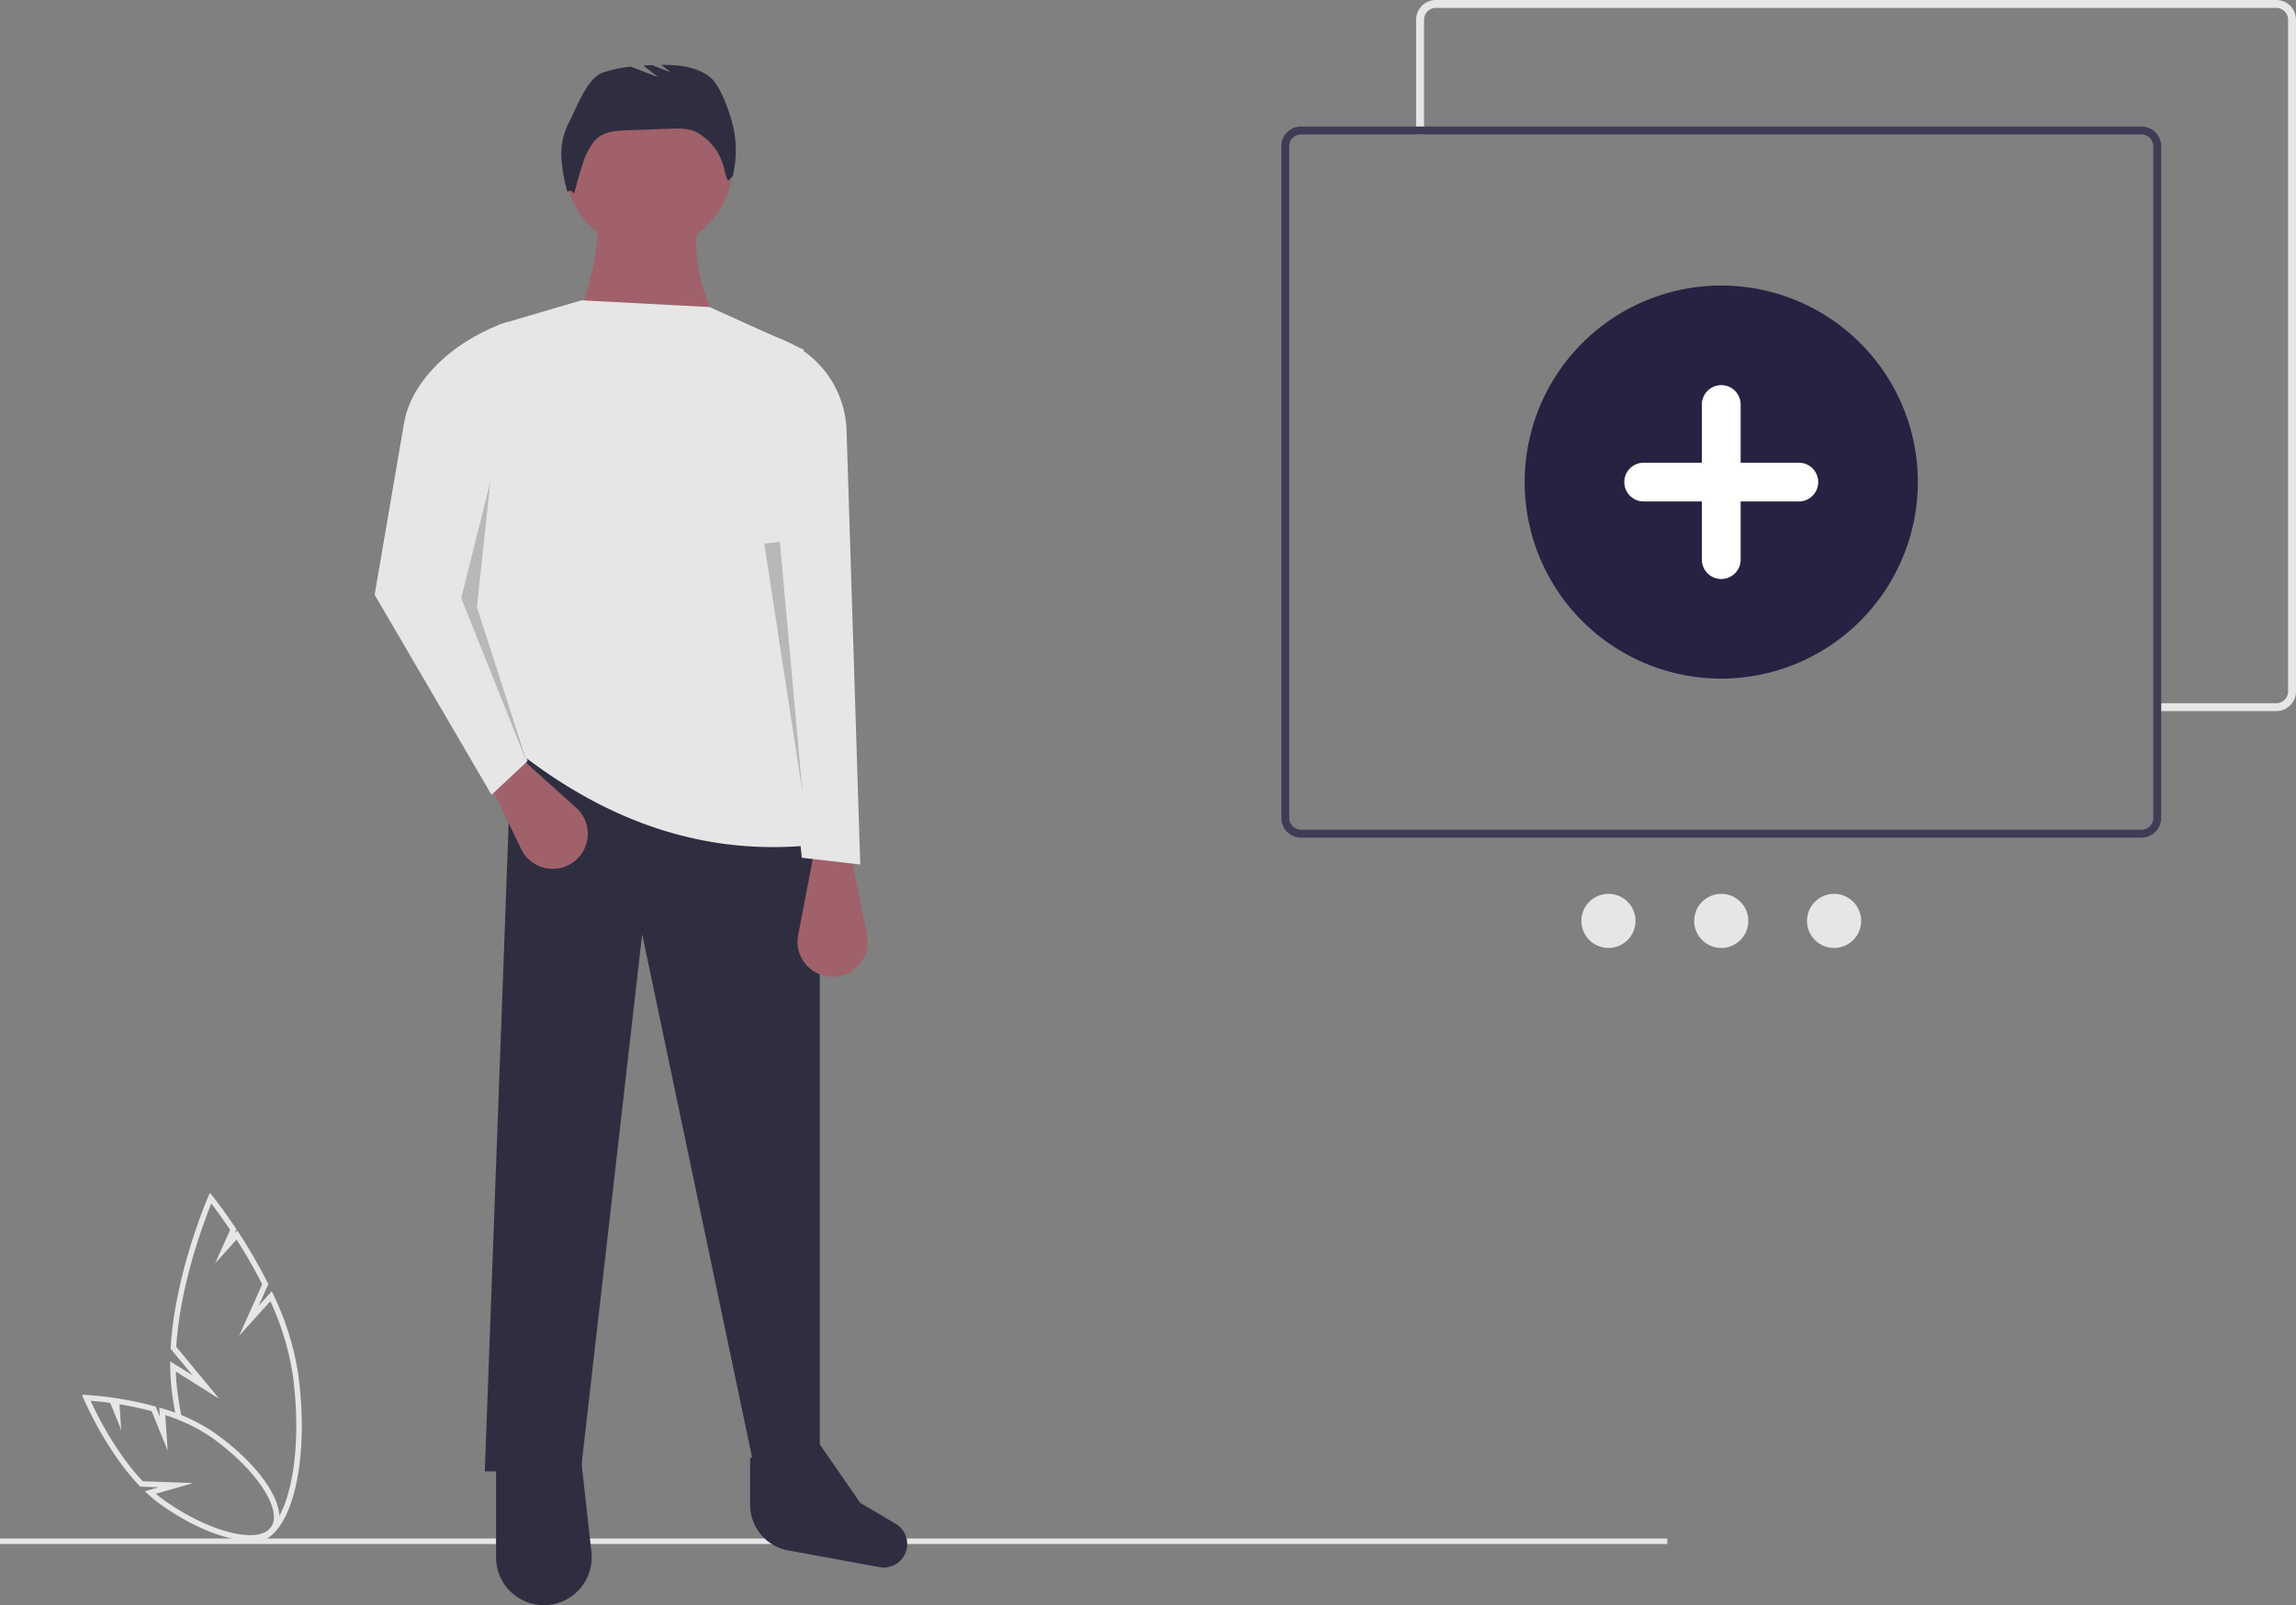 <svg id="bffbd0e8-c318-47ff-a00e-27da9c50196d" data-name="Layer 1" xmlns="http://www.w3.org/2000/svg" width="834.628" height="583.631" viewBox="0 0 834.628 583.631"><rect x="0" y="0" width="834.628" height="583.631" fill="#808080" stroke="none"/><rect y="559.396" width="606.096" height="2" fill="#e6e6e6"/><polygon points="176.231 534.986 211.132 534.986 233.439 339.663 274.453 534.986 298.002 534.986 298.002 302.07 186.038 268.562 176.231 534.986" fill="#2f2e41"/><path d="M470.092,722.07l32.722,5.997a8.554,8.554,0,0,0,9.534-6.995h0a8.554,8.554,0,0,0-4.072-8.851l-12.878-7.609L480.688,683.364l-25.335,4.904v17.008A16.938,16.938,0,0,0,470.092,722.07Z" transform="translate(-182.686 -158.185)" fill="#2f2e41"/><path d="M380.782,741.811h0a17.392,17.392,0,0,0,16.899-19.308L394.059,689.902H363.004v34.521A17.392,17.392,0,0,0,380.782,741.811Z" transform="translate(-182.686 -158.185)" fill="#2f2e41"/><circle cx="235.74" cy="60.269" r="30.436" fill="#a0616a"/><path d="M390.79,281.276h55.573c-7.657-13.862-12.507-27.743-9.807-41.68H399.78C400.502,250.02,396.067,265.256,390.79,281.276Z" transform="translate(-182.686 -158.185)" fill="#a0616a"/><path d="M371.176,431.65c32.658,25.54,68.706,38.414,109.512,33.507-17.234-60.511-22.346-120.564-5.721-179.796l-34.325-15.528-46.583-2.452-28.043,8.248A18.751,18.751,0,0,0,352.566,293.988C353.556,344.501,358.198,391.775,371.176,431.65Z" transform="translate(-182.686 -158.185)" fill="#e6e6e6"/><path d="M484.673,513.327h0A12.746,12.746,0,0,0,497.832,498.055l-5.702-27.994H478.236l-5.41,28.131A12.746,12.746,0,0,0,484.673,513.327Z" transform="translate(-182.686 -158.185)" fill="#a0616a"/><path d="M390.642,471.98h0a12.746,12.746,0,0,0,1.487-20.104l-21.242-19.104-11.165,8.268,12.393,25.827A12.746,12.746,0,0,0,390.642,471.98Z" transform="translate(-182.686 -158.185)" fill="#a0616a"/><path d="M361.369,447.178l13.076-12.259-14.711-66.197,7.764-93.575h0c-16.865,5.301-34.974,19.539-37.957,36.965L318.872,374.443Z" transform="translate(-182.686 -158.185)" fill="#e6e6e6"/><path d="M474.15,470.061l21.249,2.452-4.975-157.785A36.727,36.727,0,0,0,467.841,281.984l-7.584-3.16L462.3,352.785Z" transform="translate(-182.686 -158.185)" fill="#e6e6e6"/><path d="M389.296,203.148c2.928-5.524,6.649-16.535,12.558-18.577a46.985,46.985,0,0,1,10.115-2.155l10.045,3.864-5.467-4.252q1.597-.095,3.191-.156l6.778,2.607-3.468-2.697c6.319-.065,12.841.592,17.737,4.439,4.174,3.279,8.31,15.702,8.978,20.967a40.106,40.106,0,0,1-.737,15.109l-1.716,1.632a21.058,21.058,0,0,1-1.347-4.287A20.301,20.301,0,0,0,436.247,206.459l-.093-.053c-2.879-1.62-6.372-1.546-9.673-1.427l-15.679.564c-3.772.136-7.834.374-10.775,2.741-1.986,1.598-3.177,3.957-4.308,6.241-1.461,2.949-4.317,14.074-4.317,14.074s-1.616-2.1-2.39-.537a54.043,54.043,0,0,1-2.249-12.544A24.576,24.576,0,0,1,389.296,203.148Z" transform="translate(-182.686 -158.185)" fill="#2f2e41"/><polygon points="178.275 174.987 167.65 217.484 191.759 277.788 173.371 220.753 178.275 174.987" opacity="0.2"/><polygon points="283.509 197.018 291.71 288.08 277.823 197.653 283.509 197.018" opacity="0.2"/><circle cx="584.69" cy="334.836" r="9.843" fill="#e6e6e6"/><circle cx="625.702" cy="334.836" r="9.843" fill="#e6e6e6"/><circle cx="666.715" cy="334.836" r="9.843" fill="#e6e6e6"/><path d="M1010.132,158.185H704.645a7.185,7.185,0,0,0-7.182,7.182v41.634h2.873v-41.634a4.316,4.316,0,0,1,4.309-4.309H1010.132a4.316,4.316,0,0,1,4.309,4.309V409.564a4.316,4.316,0,0,1-4.309,4.309H967.872v2.873h42.259a7.185,7.185,0,0,0,7.182-7.182V165.367A7.185,7.185,0,0,0,1010.132,158.185Z" transform="translate(-182.686 -158.185)" fill="#e6e6e6"/><path d="M961.132,204.185H655.645a7.185,7.185,0,0,0-7.182,7.182V455.564a7.185,7.185,0,0,0,7.182,7.182H961.132a7.185,7.185,0,0,0,7.182-7.182V211.367A7.185,7.185,0,0,0,961.132,204.185ZM965.441,455.564a4.316,4.316,0,0,1-4.309,4.309H655.645a4.316,4.316,0,0,1-4.309-4.309V211.367a4.316,4.316,0,0,1,4.309-4.309H961.132a4.316,4.316,0,0,1,4.309,4.309Z" transform="translate(-182.686 -158.185)" fill="#3f3d56"/><path d="M808.388,404.926A71.461,71.461,0,1,1,879.849,333.466,71.541,71.541,0,0,1,808.388,404.926Z" transform="translate(-182.686 -158.185)" fill="#272142"/><path d="M836.585,326.417h-21.147v-21.148a7.049,7.049,0,0,0-14.098,0v21.148h-21.148a7.049,7.049,0,0,0,0,14.098h21.148v21.147a7.049,7.049,0,0,0,14.098,0V340.515h21.147a7.049,7.049,0,1,0,0-14.098Z" transform="translate(-182.686 -158.185)" fill="#fff"/><path d="M291.113,657.906a102.532,102.532,0,0,0-8.998-28.887l-.643-1.33-4.776,5.296,3.539-7.888-.231-.458A188.614,188.614,0,0,0,269.636,606.651l-.702-1.074-.936,1.038.655-1.461-.328-.492c-4.686-7.029-8.286-11.474-8.322-11.519l-1.018-1.252-.655,1.494c-.12.274-12.019,27.692-13.595,54.786l-.025.422,8.008,9.68-8.167-5.127.014,1.861a79.264,79.264,0,0,0,.649,9.522q.54,4.075,1.27,7.957a4.243,4.243,0,0,1,2.172.677q-.846-4.338-1.46-8.916c-.315-2.437-.514-4.912-.593-7.381l15.797,9.918-15.644-18.909c1.424-22.907,10.265-45.986,12.747-52.078,1.332,1.728,3.845,5.081,6.851,9.561l-5.464,12.182,7.791-8.638a186.516,186.516,0,0,1,9.322,16.252l-8.415,18.758,11.377-12.615a100.382,100.382,0,0,1,8.171,26.92c1.991,15.041,1.603,29.49-1.095,40.686-2.583,10.725-7.137,17.317-12.493,18.087a8.466,8.466,0,0,1-3.3-.196,4.898,4.898,0,0,1-2.961.904H268.995a11.607,11.607,0,0,0,5.424,1.457,9.84,9.84,0,0,0,1.403-.101c6.297-.904,11.326-7.881,14.159-19.643C292.738,687.96,293.142,673.229,291.113,657.906Z" transform="translate(-182.686 -158.185)" fill="#e6e6e6"/><path d="M273.49,718.362c-8.237,0-20.113-4.531-31.892-12.779a50.891,50.891,0,0,1-4.957-3.985l-1.319-1.205,4.988-1.437-6.642-.243-.28-.294c-12.45-13.039-20.198-31.457-20.275-31.641l-.605-1.455,1.574.071c.157.007,3.899.184,9.524.981l.351.05v-.003l1.233.188a123.751,123.751,0,0,1,13.629,2.864l.479.13,1.497,3.687-.227-3.307,1.373.396a66.229,66.229,0,0,1,18.328,8.497c17.914,12.544,27.826,28.222,22.586,35.704C281.063,717.14,277.766,718.361,273.49,718.362ZM239.347,701.314c1.094.927,2.233,1.809,3.401,2.632,16.407,11.489,34.023,15.834,38.468,9.489,4.444-6.346-5.666-21.415-22.075-32.905A64.162,64.162,0,0,0,242.76,672.716l.887,12.917-5.828-14.355c-3.838-1.019-7.765-1.856-11.696-2.496l.644,9.375-4.011-9.88c-3.108-.427-5.613-.658-7.137-.776,2.078,4.562,8.943,18.651,18.937,29.244l18.33.671Z" transform="translate(-182.686 -158.185)" fill="#e6e6e6"/></svg>